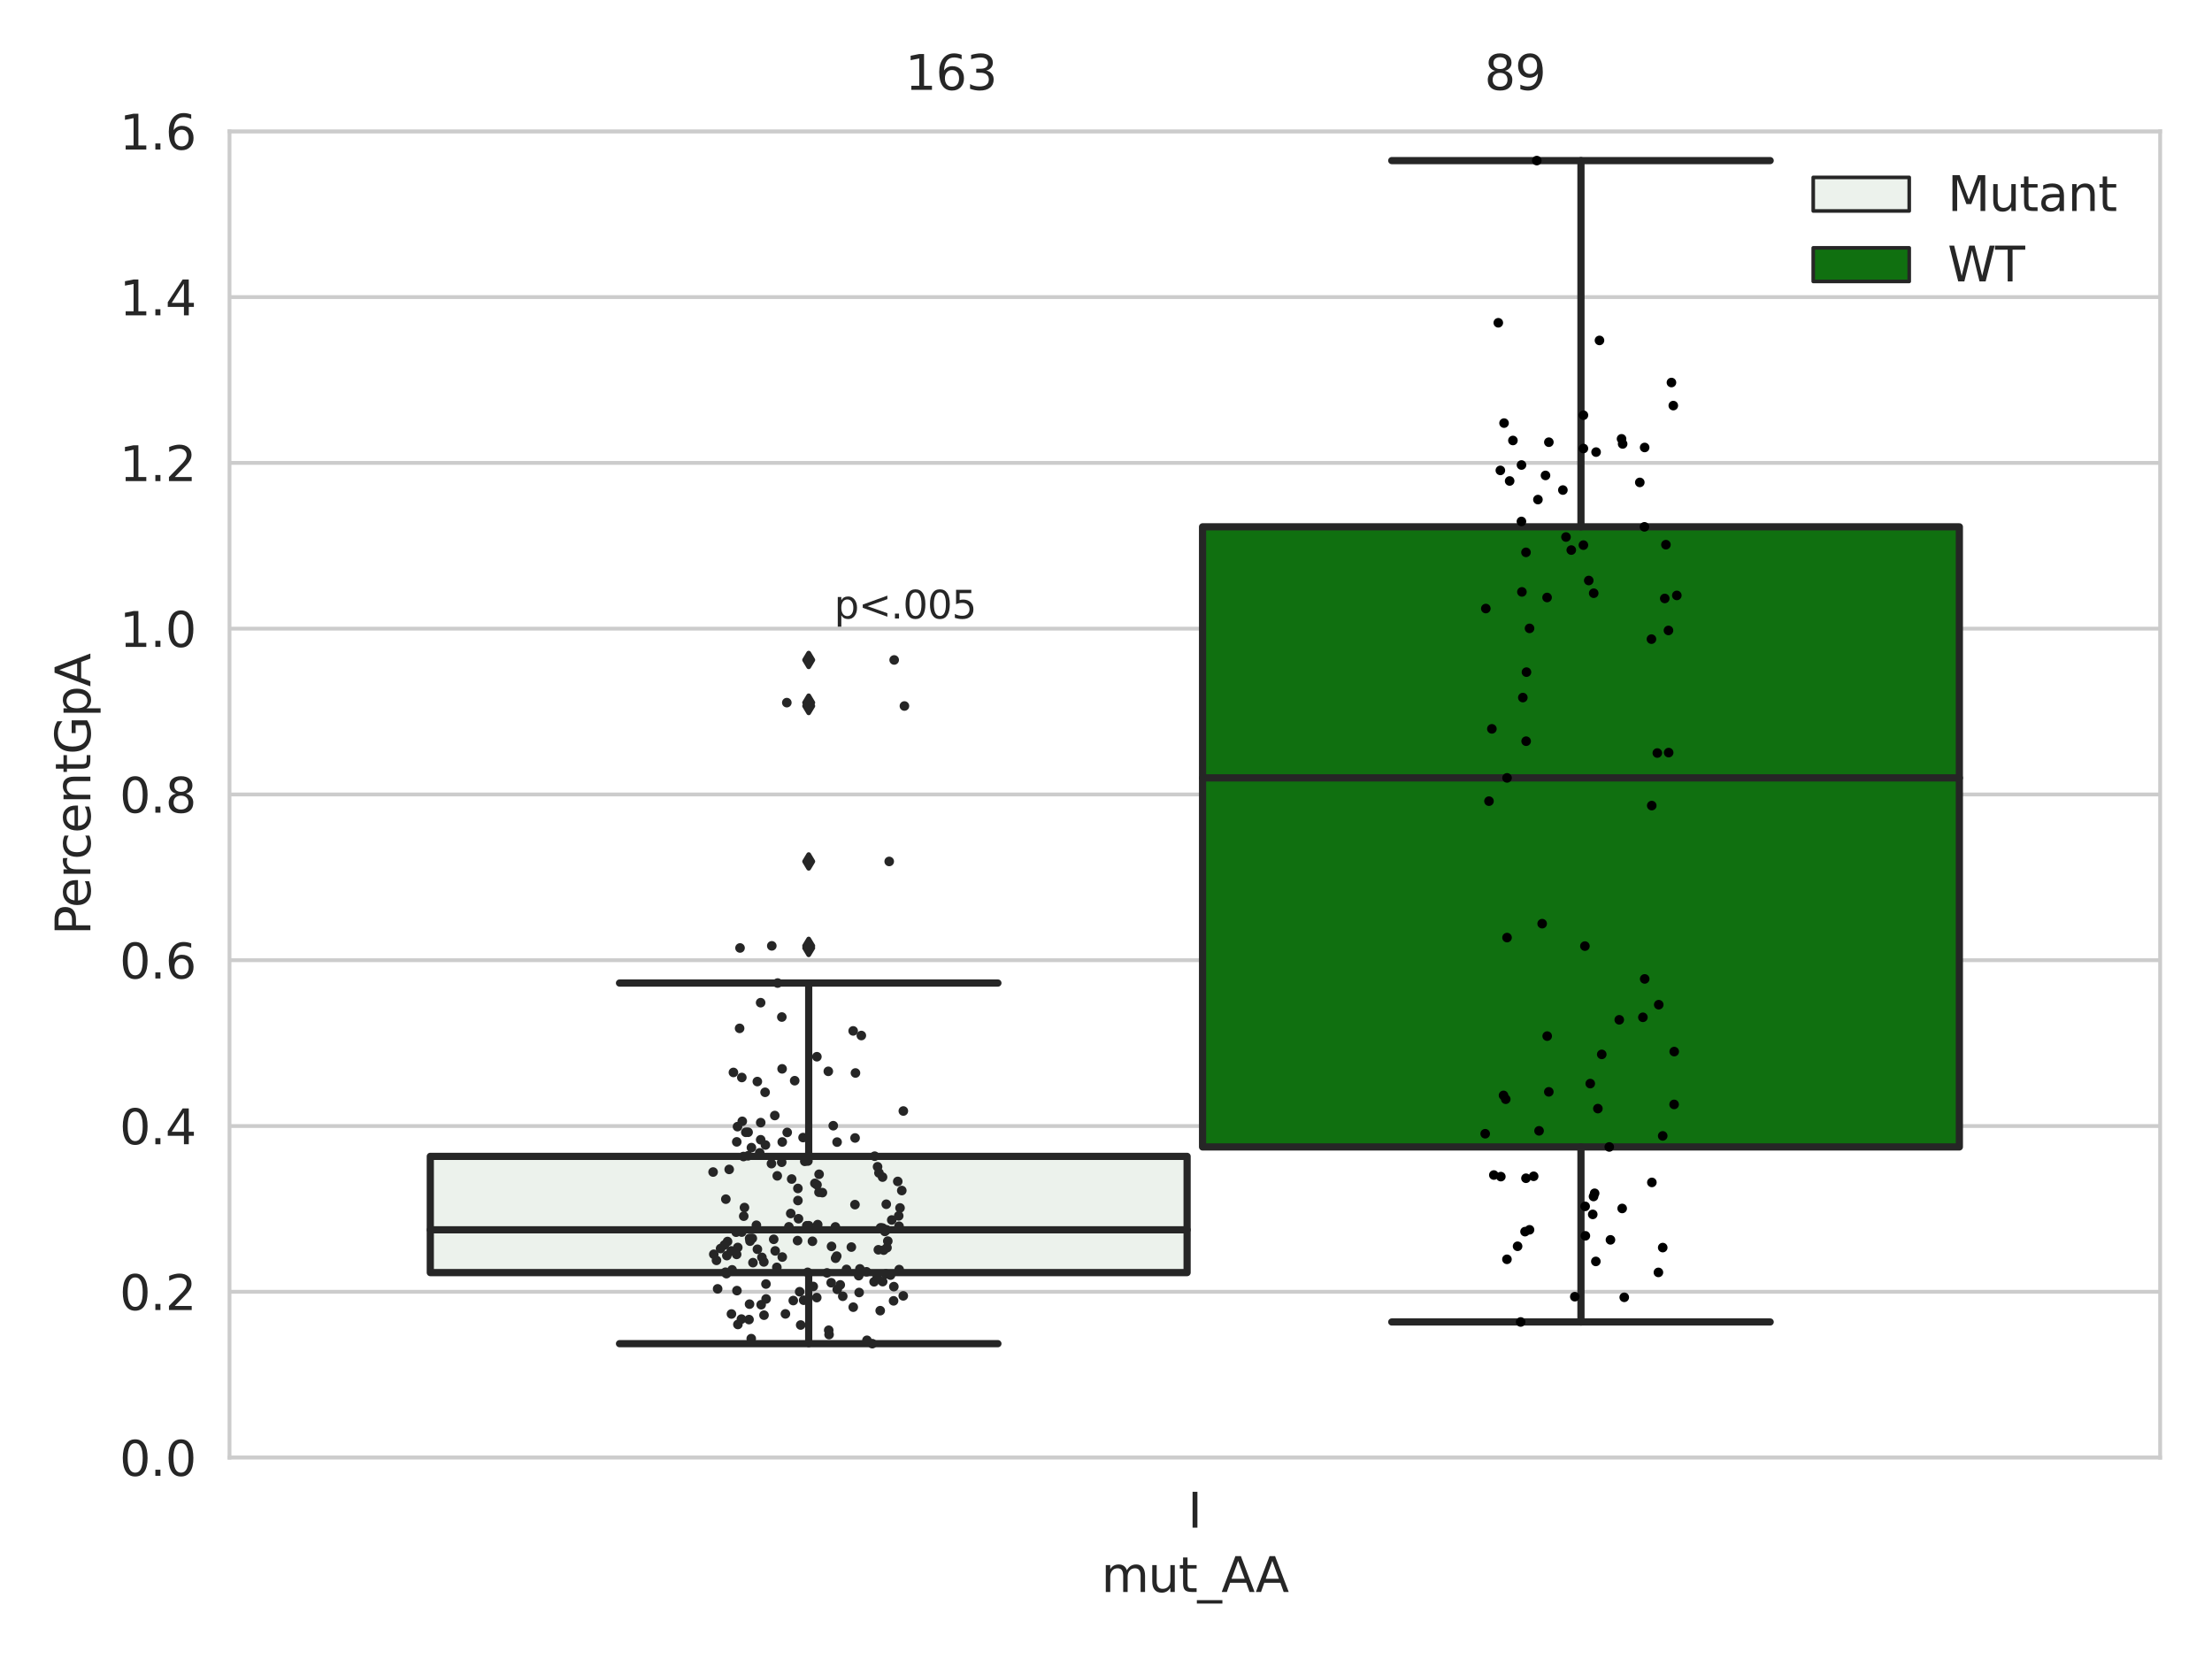 <?xml version="1.0" encoding="utf-8" standalone="no"?>
<!DOCTYPE svg PUBLIC "-//W3C//DTD SVG 1.1//EN"
  "http://www.w3.org/Graphics/SVG/1.1/DTD/svg11.dtd">
<svg xmlns:xlink="http://www.w3.org/1999/xlink" width="460.8pt" height="345.6pt" viewBox="0 0 460.8 345.6" xmlns="http://www.w3.org/2000/svg" version="1.1">
 <defs>
  <style type="text/css">*{stroke-linejoin: round; stroke-linecap: butt}</style>
 </defs>
 <g id="figure_1">
  <g id="patch_1">
   <path d="M 0 345.6 
L 460.8 345.6 
L 460.8 0 
L 0 0 
z
" style="fill: #ffffff"/>
  </g>
  <g id="axes_1">
   <g id="patch_2">
    <path d="M 47.81 303.64 
L 450 303.64 
L 450 27.354 
L 47.81 27.354 
z
" style="fill: #ffffff"/>
   </g>
   <g id="matplotlib.axis_1">
    <g id="xtick_1">
     <g id="text_1">
      <!-- I -->
      <g style="fill: #262626" transform="translate(247.43 318.238)scale(0.1 -0.1)">
       <defs>
        <path id="DejaVuSans-49" d="M 628 4666 
L 1259 4666 
L 1259 0 
L 628 0 
L 628 4666 
z
" transform="scale(0.016)"/>
       </defs>
       <use xlink:href="#DejaVuSans-49"/>
      </g>
     </g>
    </g>
    <g id="text_2">
     <!-- mut_AA -->
     <g style="fill: #262626" transform="translate(229.428 331.638)scale(0.1 -0.1)">
      <defs>
       <path id="DejaVuSans-6d" d="M 3328 2828 
Q 3544 3216 3844 3400 
Q 4144 3584 4550 3584 
Q 5097 3584 5394 3201 
Q 5691 2819 5691 2113 
L 5691 0 
L 5113 0 
L 5113 2094 
Q 5113 2597 4934 2840 
Q 4756 3084 4391 3084 
Q 3944 3084 3684 2787 
Q 3425 2491 3425 1978 
L 3425 0 
L 2847 0 
L 2847 2094 
Q 2847 2600 2669 2842 
Q 2491 3084 2119 3084 
Q 1678 3084 1418 2786 
Q 1159 2488 1159 1978 
L 1159 0 
L 581 0 
L 581 3500 
L 1159 3500 
L 1159 2956 
Q 1356 3278 1631 3431 
Q 1906 3584 2284 3584 
Q 2666 3584 2933 3390 
Q 3200 3197 3328 2828 
z
" transform="scale(0.016)"/>
       <path id="DejaVuSans-75" d="M 544 1381 
L 544 3500 
L 1119 3500 
L 1119 1403 
Q 1119 906 1312 657 
Q 1506 409 1894 409 
Q 2359 409 2629 706 
Q 2900 1003 2900 1516 
L 2900 3500 
L 3475 3500 
L 3475 0 
L 2900 0 
L 2900 538 
Q 2691 219 2414 64 
Q 2138 -91 1772 -91 
Q 1169 -91 856 284 
Q 544 659 544 1381 
z
M 1991 3584 
L 1991 3584 
z
" transform="scale(0.016)"/>
       <path id="DejaVuSans-74" d="M 1172 4494 
L 1172 3500 
L 2356 3500 
L 2356 3053 
L 1172 3053 
L 1172 1153 
Q 1172 725 1289 603 
Q 1406 481 1766 481 
L 2356 481 
L 2356 0 
L 1766 0 
Q 1100 0 847 248 
Q 594 497 594 1153 
L 594 3053 
L 172 3053 
L 172 3500 
L 594 3500 
L 594 4494 
L 1172 4494 
z
" transform="scale(0.016)"/>
       <path id="DejaVuSans-5f" d="M 3263 -1063 
L 3263 -1509 
L -63 -1509 
L -63 -1063 
L 3263 -1063 
z
" transform="scale(0.016)"/>
       <path id="DejaVuSans-41" d="M 2188 4044 
L 1331 1722 
L 3047 1722 
L 2188 4044 
z
M 1831 4666 
L 2547 4666 
L 4325 0 
L 3669 0 
L 3244 1197 
L 1141 1197 
L 716 0 
L 50 0 
L 1831 4666 
z
" transform="scale(0.016)"/>
      </defs>
      <use xlink:href="#DejaVuSans-6d"/>
      <use xlink:href="#DejaVuSans-75" x="97.412"/>
      <use xlink:href="#DejaVuSans-74" x="160.791"/>
      <use xlink:href="#DejaVuSans-5f" x="200"/>
      <use xlink:href="#DejaVuSans-41" x="250"/>
      <use xlink:href="#DejaVuSans-41" x="321.158"/>
     </g>
    </g>
   </g>
   <g id="matplotlib.axis_2">
    <g id="ytick_1">
     <g id="line2d_1">
      <path d="M 47.81 303.64 
L 450 303.64 
" clip-path="url(#pc97062a4a9)" style="fill: none; stroke: #cccccc; stroke-width: 0.8; stroke-linecap: round"/>
     </g>
     <g id="text_3">
      <!-- 0.0 -->
      <g style="fill: #262626" transform="translate(24.907 307.439)scale(0.1 -0.1)">
       <defs>
        <path id="DejaVuSans-30" d="M 2034 4250 
Q 1547 4250 1301 3770 
Q 1056 3291 1056 2328 
Q 1056 1369 1301 889 
Q 1547 409 2034 409 
Q 2525 409 2770 889 
Q 3016 1369 3016 2328 
Q 3016 3291 2770 3770 
Q 2525 4250 2034 4250 
z
M 2034 4750 
Q 2819 4750 3233 4129 
Q 3647 3509 3647 2328 
Q 3647 1150 3233 529 
Q 2819 -91 2034 -91 
Q 1250 -91 836 529 
Q 422 1150 422 2328 
Q 422 3509 836 4129 
Q 1250 4750 2034 4750 
z
" transform="scale(0.016)"/>
        <path id="DejaVuSans-2e" d="M 684 794 
L 1344 794 
L 1344 0 
L 684 0 
L 684 794 
z
" transform="scale(0.016)"/>
       </defs>
       <use xlink:href="#DejaVuSans-30"/>
       <use xlink:href="#DejaVuSans-2e" x="63.623"/>
       <use xlink:href="#DejaVuSans-30" x="95.41"/>
      </g>
     </g>
    </g>
    <g id="ytick_2">
     <g id="line2d_2">
      <path d="M 47.81 269.104 
L 450 269.104 
" clip-path="url(#pc97062a4a9)" style="fill: none; stroke: #cccccc; stroke-width: 0.8; stroke-linecap: round"/>
     </g>
     <g id="text_4">
      <!-- 0.2 -->
      <g style="fill: #262626" transform="translate(24.907 272.903)scale(0.1 -0.1)">
       <defs>
        <path id="DejaVuSans-32" d="M 1228 531 
L 3431 531 
L 3431 0 
L 469 0 
L 469 531 
Q 828 903 1448 1529 
Q 2069 2156 2228 2338 
Q 2531 2678 2651 2914 
Q 2772 3150 2772 3378 
Q 2772 3750 2511 3984 
Q 2250 4219 1831 4219 
Q 1534 4219 1204 4116 
Q 875 4013 500 3803 
L 500 4441 
Q 881 4594 1212 4672 
Q 1544 4750 1819 4750 
Q 2544 4750 2975 4387 
Q 3406 4025 3406 3419 
Q 3406 3131 3298 2873 
Q 3191 2616 2906 2266 
Q 2828 2175 2409 1742 
Q 1991 1309 1228 531 
z
" transform="scale(0.016)"/>
       </defs>
       <use xlink:href="#DejaVuSans-30"/>
       <use xlink:href="#DejaVuSans-2e" x="63.623"/>
       <use xlink:href="#DejaVuSans-32" x="95.41"/>
      </g>
     </g>
    </g>
    <g id="ytick_3">
     <g id="line2d_3">
      <path d="M 47.81 234.568 
L 450 234.568 
" clip-path="url(#pc97062a4a9)" style="fill: none; stroke: #cccccc; stroke-width: 0.8; stroke-linecap: round"/>
     </g>
     <g id="text_5">
      <!-- 0.4 -->
      <g style="fill: #262626" transform="translate(24.907 238.368)scale(0.1 -0.1)">
       <defs>
        <path id="DejaVuSans-34" d="M 2419 4116 
L 825 1625 
L 2419 1625 
L 2419 4116 
z
M 2253 4666 
L 3047 4666 
L 3047 1625 
L 3713 1625 
L 3713 1100 
L 3047 1100 
L 3047 0 
L 2419 0 
L 2419 1100 
L 313 1100 
L 313 1709 
L 2253 4666 
z
" transform="scale(0.016)"/>
       </defs>
       <use xlink:href="#DejaVuSans-30"/>
       <use xlink:href="#DejaVuSans-2e" x="63.623"/>
       <use xlink:href="#DejaVuSans-34" x="95.41"/>
      </g>
     </g>
    </g>
    <g id="ytick_4">
     <g id="line2d_4">
      <path d="M 47.81 200.033 
L 450 200.033 
" clip-path="url(#pc97062a4a9)" style="fill: none; stroke: #cccccc; stroke-width: 0.8; stroke-linecap: round"/>
     </g>
     <g id="text_6">
      <!-- 0.6 -->
      <g style="fill: #262626" transform="translate(24.907 203.832)scale(0.1 -0.1)">
       <defs>
        <path id="DejaVuSans-36" d="M 2113 2584 
Q 1688 2584 1439 2293 
Q 1191 2003 1191 1497 
Q 1191 994 1439 701 
Q 1688 409 2113 409 
Q 2538 409 2786 701 
Q 3034 994 3034 1497 
Q 3034 2003 2786 2293 
Q 2538 2584 2113 2584 
z
M 3366 4563 
L 3366 3988 
Q 3128 4100 2886 4159 
Q 2644 4219 2406 4219 
Q 1781 4219 1451 3797 
Q 1122 3375 1075 2522 
Q 1259 2794 1537 2939 
Q 1816 3084 2150 3084 
Q 2853 3084 3261 2657 
Q 3669 2231 3669 1497 
Q 3669 778 3244 343 
Q 2819 -91 2113 -91 
Q 1303 -91 875 529 
Q 447 1150 447 2328 
Q 447 3434 972 4092 
Q 1497 4750 2381 4750 
Q 2619 4750 2861 4703 
Q 3103 4656 3366 4563 
z
" transform="scale(0.016)"/>
       </defs>
       <use xlink:href="#DejaVuSans-30"/>
       <use xlink:href="#DejaVuSans-2e" x="63.623"/>
       <use xlink:href="#DejaVuSans-36" x="95.41"/>
      </g>
     </g>
    </g>
    <g id="ytick_5">
     <g id="line2d_5">
      <path d="M 47.81 165.497 
L 450 165.497 
" clip-path="url(#pc97062a4a9)" style="fill: none; stroke: #cccccc; stroke-width: 0.8; stroke-linecap: round"/>
     </g>
     <g id="text_7">
      <!-- 0.8 -->
      <g style="fill: #262626" transform="translate(24.907 169.296)scale(0.1 -0.1)">
       <defs>
        <path id="DejaVuSans-38" d="M 2034 2216 
Q 1584 2216 1326 1975 
Q 1069 1734 1069 1313 
Q 1069 891 1326 650 
Q 1584 409 2034 409 
Q 2484 409 2743 651 
Q 3003 894 3003 1313 
Q 3003 1734 2745 1975 
Q 2488 2216 2034 2216 
z
M 1403 2484 
Q 997 2584 770 2862 
Q 544 3141 544 3541 
Q 544 4100 942 4425 
Q 1341 4750 2034 4750 
Q 2731 4750 3128 4425 
Q 3525 4100 3525 3541 
Q 3525 3141 3298 2862 
Q 3072 2584 2669 2484 
Q 3125 2378 3379 2068 
Q 3634 1759 3634 1313 
Q 3634 634 3220 271 
Q 2806 -91 2034 -91 
Q 1263 -91 848 271 
Q 434 634 434 1313 
Q 434 1759 690 2068 
Q 947 2378 1403 2484 
z
M 1172 3481 
Q 1172 3119 1398 2916 
Q 1625 2713 2034 2713 
Q 2441 2713 2670 2916 
Q 2900 3119 2900 3481 
Q 2900 3844 2670 4047 
Q 2441 4250 2034 4250 
Q 1625 4250 1398 4047 
Q 1172 3844 1172 3481 
z
" transform="scale(0.016)"/>
       </defs>
       <use xlink:href="#DejaVuSans-30"/>
       <use xlink:href="#DejaVuSans-2e" x="63.623"/>
       <use xlink:href="#DejaVuSans-38" x="95.41"/>
      </g>
     </g>
    </g>
    <g id="ytick_6">
     <g id="line2d_6">
      <path d="M 47.81 130.961 
L 450 130.961 
" clip-path="url(#pc97062a4a9)" style="fill: none; stroke: #cccccc; stroke-width: 0.8; stroke-linecap: round"/>
     </g>
     <g id="text_8">
      <!-- 1.0 -->
      <g style="fill: #262626" transform="translate(24.907 134.76)scale(0.1 -0.1)">
       <defs>
        <path id="DejaVuSans-31" d="M 794 531 
L 1825 531 
L 1825 4091 
L 703 3866 
L 703 4441 
L 1819 4666 
L 2450 4666 
L 2450 531 
L 3481 531 
L 3481 0 
L 794 0 
L 794 531 
z
" transform="scale(0.016)"/>
       </defs>
       <use xlink:href="#DejaVuSans-31"/>
       <use xlink:href="#DejaVuSans-2e" x="63.623"/>
       <use xlink:href="#DejaVuSans-30" x="95.41"/>
      </g>
     </g>
    </g>
    <g id="ytick_7">
     <g id="line2d_7">
      <path d="M 47.81 96.425 
L 450 96.425 
" clip-path="url(#pc97062a4a9)" style="fill: none; stroke: #cccccc; stroke-width: 0.8; stroke-linecap: round"/>
     </g>
     <g id="text_9">
      <!-- 1.2 -->
      <g style="fill: #262626" transform="translate(24.907 100.225)scale(0.1 -0.1)">
       <use xlink:href="#DejaVuSans-31"/>
       <use xlink:href="#DejaVuSans-2e" x="63.623"/>
       <use xlink:href="#DejaVuSans-32" x="95.41"/>
      </g>
     </g>
    </g>
    <g id="ytick_8">
     <g id="line2d_8">
      <path d="M 47.81 61.89 
L 450 61.89 
" clip-path="url(#pc97062a4a9)" style="fill: none; stroke: #cccccc; stroke-width: 0.8; stroke-linecap: round"/>
     </g>
     <g id="text_10">
      <!-- 1.4 -->
      <g style="fill: #262626" transform="translate(24.907 65.689)scale(0.1 -0.1)">
       <use xlink:href="#DejaVuSans-31"/>
       <use xlink:href="#DejaVuSans-2e" x="63.623"/>
       <use xlink:href="#DejaVuSans-34" x="95.41"/>
      </g>
     </g>
    </g>
    <g id="ytick_9">
     <g id="line2d_9">
      <path d="M 47.81 27.354 
L 450 27.354 
" clip-path="url(#pc97062a4a9)" style="fill: none; stroke: #cccccc; stroke-width: 0.8; stroke-linecap: round"/>
     </g>
     <g id="text_11">
      <!-- 1.6 -->
      <g style="fill: #262626" transform="translate(24.907 31.153)scale(0.1 -0.1)">
       <use xlink:href="#DejaVuSans-31"/>
       <use xlink:href="#DejaVuSans-2e" x="63.623"/>
       <use xlink:href="#DejaVuSans-36" x="95.41"/>
      </g>
     </g>
    </g>
    <g id="text_12">
     <!-- PercentGpA -->
     <g style="fill: #262626" transform="translate(18.827 194.774)rotate(-90)scale(0.1 -0.1)">
      <defs>
       <path id="DejaVuSans-50" d="M 1259 4147 
L 1259 2394 
L 2053 2394 
Q 2494 2394 2734 2622 
Q 2975 2850 2975 3272 
Q 2975 3691 2734 3919 
Q 2494 4147 2053 4147 
L 1259 4147 
z
M 628 4666 
L 2053 4666 
Q 2838 4666 3239 4311 
Q 3641 3956 3641 3272 
Q 3641 2581 3239 2228 
Q 2838 1875 2053 1875 
L 1259 1875 
L 1259 0 
L 628 0 
L 628 4666 
z
" transform="scale(0.016)"/>
       <path id="DejaVuSans-65" d="M 3597 1894 
L 3597 1613 
L 953 1613 
Q 991 1019 1311 708 
Q 1631 397 2203 397 
Q 2534 397 2845 478 
Q 3156 559 3463 722 
L 3463 178 
Q 3153 47 2828 -22 
Q 2503 -91 2169 -91 
Q 1331 -91 842 396 
Q 353 884 353 1716 
Q 353 2575 817 3079 
Q 1281 3584 2069 3584 
Q 2775 3584 3186 3129 
Q 3597 2675 3597 1894 
z
M 3022 2063 
Q 3016 2534 2758 2815 
Q 2500 3097 2075 3097 
Q 1594 3097 1305 2825 
Q 1016 2553 972 2059 
L 3022 2063 
z
" transform="scale(0.016)"/>
       <path id="DejaVuSans-72" d="M 2631 2963 
Q 2534 3019 2420 3045 
Q 2306 3072 2169 3072 
Q 1681 3072 1420 2755 
Q 1159 2438 1159 1844 
L 1159 0 
L 581 0 
L 581 3500 
L 1159 3500 
L 1159 2956 
Q 1341 3275 1631 3429 
Q 1922 3584 2338 3584 
Q 2397 3584 2469 3576 
Q 2541 3569 2628 3553 
L 2631 2963 
z
" transform="scale(0.016)"/>
       <path id="DejaVuSans-63" d="M 3122 3366 
L 3122 2828 
Q 2878 2963 2633 3030 
Q 2388 3097 2138 3097 
Q 1578 3097 1268 2742 
Q 959 2388 959 1747 
Q 959 1106 1268 751 
Q 1578 397 2138 397 
Q 2388 397 2633 464 
Q 2878 531 3122 666 
L 3122 134 
Q 2881 22 2623 -34 
Q 2366 -91 2075 -91 
Q 1284 -91 818 406 
Q 353 903 353 1747 
Q 353 2603 823 3093 
Q 1294 3584 2113 3584 
Q 2378 3584 2631 3529 
Q 2884 3475 3122 3366 
z
" transform="scale(0.016)"/>
       <path id="DejaVuSans-6e" d="M 3513 2113 
L 3513 0 
L 2938 0 
L 2938 2094 
Q 2938 2591 2744 2837 
Q 2550 3084 2163 3084 
Q 1697 3084 1428 2787 
Q 1159 2491 1159 1978 
L 1159 0 
L 581 0 
L 581 3500 
L 1159 3500 
L 1159 2956 
Q 1366 3272 1645 3428 
Q 1925 3584 2291 3584 
Q 2894 3584 3203 3211 
Q 3513 2838 3513 2113 
z
" transform="scale(0.016)"/>
       <path id="DejaVuSans-47" d="M 3809 666 
L 3809 1919 
L 2778 1919 
L 2778 2438 
L 4434 2438 
L 4434 434 
Q 4069 175 3628 42 
Q 3188 -91 2688 -91 
Q 1594 -91 976 548 
Q 359 1188 359 2328 
Q 359 3472 976 4111 
Q 1594 4750 2688 4750 
Q 3144 4750 3555 4637 
Q 3966 4525 4313 4306 
L 4313 3634 
Q 3963 3931 3569 4081 
Q 3175 4231 2741 4231 
Q 1884 4231 1454 3753 
Q 1025 3275 1025 2328 
Q 1025 1384 1454 906 
Q 1884 428 2741 428 
Q 3075 428 3337 486 
Q 3600 544 3809 666 
z
" transform="scale(0.016)"/>
       <path id="DejaVuSans-70" d="M 1159 525 
L 1159 -1331 
L 581 -1331 
L 581 3500 
L 1159 3500 
L 1159 2969 
Q 1341 3281 1617 3432 
Q 1894 3584 2278 3584 
Q 2916 3584 3314 3078 
Q 3713 2572 3713 1747 
Q 3713 922 3314 415 
Q 2916 -91 2278 -91 
Q 1894 -91 1617 61 
Q 1341 213 1159 525 
z
M 3116 1747 
Q 3116 2381 2855 2742 
Q 2594 3103 2138 3103 
Q 1681 3103 1420 2742 
Q 1159 2381 1159 1747 
Q 1159 1113 1420 752 
Q 1681 391 2138 391 
Q 2594 391 2855 752 
Q 3116 1113 3116 1747 
z
" transform="scale(0.016)"/>
      </defs>
      <use xlink:href="#DejaVuSans-50"/>
      <use xlink:href="#DejaVuSans-65" x="56.678"/>
      <use xlink:href="#DejaVuSans-72" x="118.201"/>
      <use xlink:href="#DejaVuSans-63" x="157.064"/>
      <use xlink:href="#DejaVuSans-65" x="212.045"/>
      <use xlink:href="#DejaVuSans-6e" x="273.568"/>
      <use xlink:href="#DejaVuSans-74" x="336.947"/>
      <use xlink:href="#DejaVuSans-47" x="376.156"/>
      <use xlink:href="#DejaVuSans-70" x="453.646"/>
      <use xlink:href="#DejaVuSans-41" x="517.123"/>
     </g>
    </g>
   </g>
   <g id="patch_3">
    <path d="M 89.638 265.107 
L 247.296 265.107 
L 247.296 240.89 
L 89.638 240.89 
L 89.638 265.107 
z
" clip-path="url(#pc97062a4a9)" style="fill: #ecf2ec; stroke: #262626; stroke-width: 1.5; stroke-linejoin: miter"/>
   </g>
   <g id="patch_4">
    <path d="M 250.514 238.93 
L 408.172 238.93 
L 408.172 109.747 
L 250.514 109.747 
L 250.514 238.93 
z
" clip-path="url(#pc97062a4a9)" style="fill: #107010; stroke: #262626; stroke-width: 1.5; stroke-linejoin: miter"/>
   </g>
   <g id="patch_5">
    <path d="M 248.905 303.64 
L 248.905 303.64 
L 248.905 303.64 
L 248.905 303.64 
z
" clip-path="url(#pc97062a4a9)" style="fill: #ecf2ec; stroke: #262626; stroke-width: 0.75; stroke-linejoin: miter"/>
   </g>
   <g id="patch_6">
    <path d="M 248.905 303.64 
L 248.905 303.64 
L 248.905 303.64 
L 248.905 303.64 
z
" clip-path="url(#pc97062a4a9)" style="fill: #107010; stroke: #262626; stroke-width: 0.75; stroke-linejoin: miter"/>
   </g>
   <g id="PathCollection_1"/>
   <g id="PathCollection_2"/>
   <g id="line2d_10">
    <path d="M 168.467 265.107 
L 168.467 279.91 
" clip-path="url(#pc97062a4a9)" style="fill: none; stroke: #262626; stroke-width: 1.5; stroke-linecap: round"/>
   </g>
   <g id="line2d_11">
    <path d="M 168.467 240.89 
L 168.467 204.786 
" clip-path="url(#pc97062a4a9)" style="fill: none; stroke: #262626; stroke-width: 1.5; stroke-linecap: round"/>
   </g>
   <g id="line2d_12">
    <path d="M 129.052 279.91 
L 207.882 279.91 
" clip-path="url(#pc97062a4a9)" style="fill: none; stroke: #262626; stroke-width: 1.5; stroke-linecap: round"/>
   </g>
   <g id="line2d_13">
    <path d="M 129.052 204.786 
L 207.882 204.786 
" clip-path="url(#pc97062a4a9)" style="fill: none; stroke: #262626; stroke-width: 1.5; stroke-linecap: round"/>
   </g>
   <g id="line2d_14">
    <defs>
     <path id="mfaebc2aa30" d="M -0 1.414 
L 0.849 0 
L 0 -1.414 
L -0.849 -0 
z
" style="stroke: #262626; stroke-linejoin: miter"/>
    </defs>
    <g clip-path="url(#pc97062a4a9)">
     <use xlink:href="#mfaebc2aa30" x="168.467" y="137.48" style="fill: #262626; stroke: #262626; stroke-linejoin: miter"/>
     <use xlink:href="#mfaebc2aa30" x="168.467" y="146.371" style="fill: #262626; stroke: #262626; stroke-linejoin: miter"/>
     <use xlink:href="#mfaebc2aa30" x="168.467" y="197.038" style="fill: #262626; stroke: #262626; stroke-linejoin: miter"/>
     <use xlink:href="#mfaebc2aa30" x="168.467" y="179.454" style="fill: #262626; stroke: #262626; stroke-linejoin: miter"/>
     <use xlink:href="#mfaebc2aa30" x="168.467" y="147.074" style="fill: #262626; stroke: #262626; stroke-linejoin: miter"/>
     <use xlink:href="#mfaebc2aa30" x="168.467" y="197.478" style="fill: #262626; stroke: #262626; stroke-linejoin: miter"/>
    </g>
   </g>
   <g id="line2d_15">
    <path d="M 329.343 238.93 
L 329.343 275.391 
" clip-path="url(#pc97062a4a9)" style="fill: none; stroke: #262626; stroke-width: 1.5; stroke-linecap: round"/>
   </g>
   <g id="line2d_16">
    <path d="M 329.343 109.747 
L 329.343 33.455 
" clip-path="url(#pc97062a4a9)" style="fill: none; stroke: #262626; stroke-width: 1.5; stroke-linecap: round"/>
   </g>
   <g id="line2d_17">
    <path d="M 289.928 275.391 
L 368.758 275.391 
" clip-path="url(#pc97062a4a9)" style="fill: none; stroke: #262626; stroke-width: 1.5; stroke-linecap: round"/>
   </g>
   <g id="line2d_18">
    <path d="M 289.928 33.455 
L 368.758 33.455 
" clip-path="url(#pc97062a4a9)" style="fill: none; stroke: #262626; stroke-width: 1.5; stroke-linecap: round"/>
   </g>
   <g id="line2d_19"/>
   <g id="line2d_20">
    <path d="M 89.638 256.193 
L 247.296 256.193 
" clip-path="url(#pc97062a4a9)" style="fill: none; stroke: #262626; stroke-width: 1.5; stroke-linecap: round"/>
   </g>
   <g id="line2d_21">
    <path d="M 250.514 162.048 
L 408.172 162.048 
" clip-path="url(#pc97062a4a9)" style="fill: none; stroke: #262626; stroke-width: 1.5; stroke-linecap: round"/>
   </g>
   <g id="patch_7">
    <path d="M 47.81 303.64 
L 47.81 27.354 
" style="fill: none; stroke: #cccccc; stroke-width: 0.8; stroke-linejoin: miter; stroke-linecap: square"/>
   </g>
   <g id="patch_8">
    <path d="M 450 303.64 
L 450 27.354 
" style="fill: none; stroke: #cccccc; stroke-width: 0.8; stroke-linejoin: miter; stroke-linecap: square"/>
   </g>
   <g id="patch_9">
    <path d="M 47.81 303.64 
L 450 303.64 
" style="fill: none; stroke: #cccccc; stroke-width: 0.8; stroke-linejoin: miter; stroke-linecap: square"/>
   </g>
   <g id="patch_10">
    <path d="M 47.81 27.354 
L 450 27.354 
" style="fill: none; stroke: #cccccc; stroke-width: 0.8; stroke-linejoin: miter; stroke-linecap: square"/>
   </g>
   <g id="PathCollection_3">
    <defs>
     <path id="C0_0_4f20997157" d="M 0 1 
C 0.265 1 0.52 0.895 0.707 0.707 
C 0.895 0.52 1 0.265 1 -0 
C 1 -0.265 0.895 -0.52 0.707 -0.707 
C 0.52 -0.895 0.265 -1 0 -1 
C -0.265 -1 -0.52 -0.895 -0.707 -0.707 
C -0.895 -0.52 -1 -0.265 -1 0 
C -1 0.265 -0.895 0.52 -0.707 0.707 
C -0.52 0.895 -0.265 1 0 1 
z
"/>
    </defs>
    <g clip-path="url(#pc97062a4a9)">
     <use xlink:href="#C0_0_4f20997157" x="175.041" y="267.664" style="fill: #262626"/>
    </g>
    <g clip-path="url(#pc97062a4a9)">
     <use xlink:href="#C0_0_4f20997157" x="150.918" y="259.347" style="fill: #262626"/>
    </g>
    <g clip-path="url(#pc97062a4a9)">
     <use xlink:href="#C0_0_4f20997157" x="184.694" y="256.193" style="fill: #262626"/>
    </g>
    <g clip-path="url(#pc97062a4a9)">
     <use xlink:href="#C0_0_4f20997157" x="183.103" y="244.346" style="fill: #262626"/>
    </g>
    <g clip-path="url(#pc97062a4a9)">
     <use xlink:href="#C0_0_4f20997157" x="174.412" y="268.606" style="fill: #262626"/>
    </g>
    <g clip-path="url(#pc97062a4a9)">
     <use xlink:href="#C0_0_4f20997157" x="179.432" y="215.719" style="fill: #262626"/>
    </g>
    <g clip-path="url(#pc97062a4a9)">
     <use xlink:href="#C0_0_4f20997157" x="153.69" y="259.87" style="fill: #262626"/>
    </g>
    <g clip-path="url(#pc97062a4a9)">
     <use xlink:href="#C0_0_4f20997157" x="168.298" y="241.861" style="fill: #262626"/>
    </g>
    <g clip-path="url(#pc97062a4a9)">
     <use xlink:href="#C0_0_4f20997157" x="166.582" y="269.089" style="fill: #262626"/>
    </g>
    <g clip-path="url(#pc97062a4a9)">
     <use xlink:href="#C0_0_4f20997157" x="153.353" y="256.688" style="fill: #262626"/>
    </g>
    <g clip-path="url(#pc97062a4a9)">
     <use xlink:href="#C0_0_4f20997157" x="186.206" y="268.029" style="fill: #262626"/>
    </g>
    <g clip-path="url(#pc97062a4a9)">
     <use xlink:href="#C0_0_4f20997157" x="161.178" y="258.169" style="fill: #262626"/>
    </g>
    <g clip-path="url(#pc97062a4a9)">
     <use xlink:href="#C0_0_4f20997157" x="159.124" y="262.883" style="fill: #262626"/>
    </g>
    <g clip-path="url(#pc97062a4a9)">
     <use xlink:href="#C0_0_4f20997157" x="153.519" y="268.857" style="fill: #262626"/>
    </g>
    <g clip-path="url(#pc97062a4a9)">
     <use xlink:href="#C0_0_4f20997157" x="151.413" y="261.566" style="fill: #262626"/>
    </g>
    <g clip-path="url(#pc97062a4a9)">
     <use xlink:href="#C0_0_4f20997157" x="165.253" y="270.931" style="fill: #262626"/>
    </g>
    <g clip-path="url(#pc97062a4a9)">
     <use xlink:href="#C0_0_4f20997157" x="162.868" y="211.867" style="fill: #262626"/>
    </g>
    <g clip-path="url(#pc97062a4a9)">
     <use xlink:href="#C0_0_4f20997157" x="164.338" y="255.569" style="fill: #262626"/>
    </g>
    <g clip-path="url(#pc97062a4a9)">
     <use xlink:href="#C0_0_4f20997157" x="187.492" y="251.637" style="fill: #262626"/>
    </g>
    <g clip-path="url(#pc97062a4a9)">
     <use xlink:href="#C0_0_4f20997157" x="166.796" y="276.024" style="fill: #262626"/>
    </g>
    <g clip-path="url(#pc97062a4a9)">
     <use xlink:href="#C0_0_4f20997157" x="162.927" y="222.66" style="fill: #262626"/>
    </g>
    <g clip-path="url(#pc97062a4a9)">
     <use xlink:href="#C0_0_4f20997157" x="164.726" y="252.793" style="fill: #262626"/>
    </g>
    <g clip-path="url(#pc97062a4a9)">
     <use xlink:href="#C0_0_4f20997157" x="157.57" y="255.238" style="fill: #262626"/>
    </g>
    <g clip-path="url(#pc97062a4a9)">
     <use xlink:href="#C0_0_4f20997157" x="154.452" y="274.788" style="fill: #262626"/>
    </g>
    <g clip-path="url(#pc97062a4a9)">
     <use xlink:href="#C0_0_4f20997157" x="185.511" y="265.632" style="fill: #262626"/>
    </g>
    <g clip-path="url(#pc97062a4a9)">
     <use xlink:href="#C0_0_4f20997157" x="159.454" y="238.523" style="fill: #262626"/>
    </g>
    <g clip-path="url(#pc97062a4a9)">
     <use xlink:href="#C0_0_4f20997157" x="180.512" y="264.938" style="fill: #262626"/>
    </g>
    <g clip-path="url(#pc97062a4a9)">
     <use xlink:href="#C0_0_4f20997157" x="174.308" y="261.673" style="fill: #262626"/>
    </g>
    <g clip-path="url(#pc97062a4a9)">
     <use xlink:href="#C0_0_4f20997157" x="168.067" y="255.344" style="fill: #262626"/>
    </g>
    <g clip-path="url(#pc97062a4a9)">
     <use xlink:href="#C0_0_4f20997157" x="184.082" y="260.427" style="fill: #262626"/>
    </g>
    <g clip-path="url(#pc97062a4a9)">
     <use xlink:href="#C0_0_4f20997157" x="163.619" y="273.708" style="fill: #262626"/>
    </g>
    <g clip-path="url(#pc97062a4a9)">
     <use xlink:href="#C0_0_4f20997157" x="158.26" y="240.154" style="fill: #262626"/>
    </g>
    <g clip-path="url(#pc97062a4a9)">
     <use xlink:href="#C0_0_4f20997157" x="159.158" y="273.973" style="fill: #262626"/>
    </g>
    <g clip-path="url(#pc97062a4a9)">
     <use xlink:href="#C0_0_4f20997157" x="158.462" y="237.431" style="fill: #262626"/>
    </g>
    <g clip-path="url(#pc97062a4a9)">
     <use xlink:href="#C0_0_4f20997157" x="187.219" y="253.287" style="fill: #262626"/>
    </g>
    <g clip-path="url(#pc97062a4a9)">
     <use xlink:href="#C0_0_4f20997157" x="154.628" y="233.592" style="fill: #262626"/>
    </g>
    <g clip-path="url(#pc97062a4a9)">
     <use xlink:href="#C0_0_4f20997157" x="156.035" y="274.891" style="fill: #262626"/>
    </g>
    <g clip-path="url(#pc97062a4a9)">
     <use xlink:href="#C0_0_4f20997157" x="187.285" y="255.443" style="fill: #262626"/>
    </g>
    <g clip-path="url(#pc97062a4a9)">
     <use xlink:href="#C0_0_4f20997157" x="186.147" y="270.989" style="fill: #262626"/>
    </g>
    <g clip-path="url(#pc97062a4a9)">
     <use xlink:href="#C0_0_4f20997157" x="148.694" y="261.288" style="fill: #262626"/>
    </g>
    <g clip-path="url(#pc97062a4a9)">
     <use xlink:href="#C0_0_4f20997157" x="171.322" y="248.445" style="fill: #262626"/>
    </g>
    <g clip-path="url(#pc97062a4a9)">
     <use xlink:href="#C0_0_4f20997157" x="176.341" y="264.441" style="fill: #262626"/>
    </g>
    <g clip-path="url(#pc97062a4a9)">
     <use xlink:href="#C0_0_4f20997157" x="163.989" y="235.901" style="fill: #262626"/>
    </g>
    <g clip-path="url(#pc97062a4a9)">
     <use xlink:href="#C0_0_4f20997157" x="182.814" y="243.054" style="fill: #262626"/>
    </g>
    <g clip-path="url(#pc97062a4a9)">
     <use xlink:href="#C0_0_4f20997157" x="168.246" y="265.049" style="fill: #262626"/>
    </g>
    <g clip-path="url(#pc97062a4a9)">
     <use xlink:href="#C0_0_4f20997157" x="187.313" y="264.474" style="fill: #262626"/>
    </g>
    <g clip-path="url(#pc97062a4a9)">
     <use xlink:href="#C0_0_4f20997157" x="188.167" y="269.951" style="fill: #262626"/>
    </g>
    <g clip-path="url(#pc97062a4a9)">
     <use xlink:href="#C0_0_4f20997157" x="172.279" y="265.165" style="fill: #262626"/>
    </g>
    <g clip-path="url(#pc97062a4a9)">
     <use xlink:href="#C0_0_4f20997157" x="159.593" y="270.595" style="fill: #262626"/>
    </g>
    <g clip-path="url(#pc97062a4a9)">
     <use xlink:href="#C0_0_4f20997157" x="172.552" y="223.176" style="fill: #262626"/>
    </g>
    <g clip-path="url(#pc97062a4a9)">
     <use xlink:href="#C0_0_4f20997157" x="153.479" y="237.872" style="fill: #262626"/>
    </g>
    <g clip-path="url(#pc97062a4a9)">
     <use xlink:href="#C0_0_4f20997157" x="184.545" y="265.371" style="fill: #262626"/>
    </g>
    <g clip-path="url(#pc97062a4a9)">
     <use xlink:href="#C0_0_4f20997157" x="153.457" y="261.315" style="fill: #262626"/>
    </g>
    <g clip-path="url(#pc97062a4a9)">
     <use xlink:href="#C0_0_4f20997157" x="180.603" y="279.208" style="fill: #262626"/>
    </g>
    <g clip-path="url(#pc97062a4a9)">
     <use xlink:href="#C0_0_4f20997157" x="154.535" y="224.462" style="fill: #262626"/>
    </g>
    <g clip-path="url(#pc97062a4a9)">
     <use xlink:href="#C0_0_4f20997157" x="186.273" y="137.48" style="fill: #262626"/>
    </g>
    <g clip-path="url(#pc97062a4a9)">
     <use xlink:href="#C0_0_4f20997157" x="157.768" y="225.308" style="fill: #262626"/>
    </g>
    <g clip-path="url(#pc97062a4a9)">
     <use xlink:href="#C0_0_4f20997157" x="156.536" y="239.07" style="fill: #262626"/>
    </g>
    <g clip-path="url(#pc97062a4a9)">
     <use xlink:href="#C0_0_4f20997157" x="173.223" y="259.646" style="fill: #262626"/>
    </g>
    <g clip-path="url(#pc97062a4a9)">
     <use xlink:href="#C0_0_4f20997157" x="177.73" y="214.756" style="fill: #262626"/>
    </g>
    <g clip-path="url(#pc97062a4a9)">
     <use xlink:href="#C0_0_4f20997157" x="151.329" y="265.324" style="fill: #262626"/>
    </g>
    <g clip-path="url(#pc97062a4a9)">
     <use xlink:href="#C0_0_4f20997157" x="158.472" y="233.858" style="fill: #262626"/>
    </g>
    <g clip-path="url(#pc97062a4a9)">
     <use xlink:href="#C0_0_4f20997157" x="170.611" y="248.368" style="fill: #262626"/>
    </g>
    <g clip-path="url(#pc97062a4a9)">
     <use xlink:href="#C0_0_4f20997157" x="184.945" y="258.544" style="fill: #262626"/>
    </g>
    <g clip-path="url(#pc97062a4a9)">
     <use xlink:href="#C0_0_4f20997157" x="165.549" y="225.129" style="fill: #262626"/>
    </g>
    <g clip-path="url(#pc97062a4a9)">
     <use xlink:href="#C0_0_4f20997157" x="156.247" y="258.554" style="fill: #262626"/>
    </g>
    <g clip-path="url(#pc97062a4a9)">
     <use xlink:href="#C0_0_4f20997157" x="181.715" y="279.91" style="fill: #262626"/>
    </g>
    <g clip-path="url(#pc97062a4a9)">
     <use xlink:href="#C0_0_4f20997157" x="161.83" y="264.015" style="fill: #262626"/>
    </g>
    <g clip-path="url(#pc97062a4a9)">
     <use xlink:href="#C0_0_4f20997157" x="154.074" y="214.225" style="fill: #262626"/>
    </g>
    <g clip-path="url(#pc97062a4a9)">
     <use xlink:href="#C0_0_4f20997157" x="161.917" y="244.951" style="fill: #262626"/>
    </g>
    <g clip-path="url(#pc97062a4a9)">
     <use xlink:href="#C0_0_4f20997157" x="169.756" y="246.511" style="fill: #262626"/>
    </g>
    <g clip-path="url(#pc97062a4a9)">
     <use xlink:href="#C0_0_4f20997157" x="155.842" y="235.87" style="fill: #262626"/>
    </g>
    <g clip-path="url(#pc97062a4a9)">
     <use xlink:href="#C0_0_4f20997157" x="183.427" y="255.772" style="fill: #262626"/>
    </g>
    <g clip-path="url(#pc97062a4a9)">
     <use xlink:href="#C0_0_4f20997157" x="184.33" y="256.525" style="fill: #262626"/>
    </g>
    <g clip-path="url(#pc97062a4a9)">
     <use xlink:href="#C0_0_4f20997157" x="174.027" y="255.585" style="fill: #262626"/>
    </g>
    <g clip-path="url(#pc97062a4a9)">
     <use xlink:href="#C0_0_4f20997157" x="167.295" y="236.976" style="fill: #262626"/>
    </g>
    <g clip-path="url(#pc97062a4a9)">
     <use xlink:href="#C0_0_4f20997157" x="156.855" y="263.034" style="fill: #262626"/>
    </g>
    <g clip-path="url(#pc97062a4a9)">
     <use xlink:href="#C0_0_4f20997157" x="170.633" y="244.622" style="fill: #262626"/>
    </g>
    <g clip-path="url(#pc97062a4a9)">
     <use xlink:href="#C0_0_4f20997157" x="178.209" y="223.521" style="fill: #262626"/>
    </g>
    <g clip-path="url(#pc97062a4a9)">
     <use xlink:href="#C0_0_4f20997157" x="170.145" y="270.311" style="fill: #262626"/>
    </g>
    <g clip-path="url(#pc97062a4a9)">
     <use xlink:href="#C0_0_4f20997157" x="187.021" y="246.113" style="fill: #262626"/>
    </g>
    <g clip-path="url(#pc97062a4a9)">
     <use xlink:href="#C0_0_4f20997157" x="159.384" y="227.545" style="fill: #262626"/>
    </g>
    <g clip-path="url(#pc97062a4a9)">
     <use xlink:href="#C0_0_4f20997157" x="155.365" y="235.877" style="fill: #262626"/>
    </g>
    <g clip-path="url(#pc97062a4a9)">
     <use xlink:href="#C0_0_4f20997157" x="154.52" y="256.664" style="fill: #262626"/>
    </g>
    <g clip-path="url(#pc97062a4a9)">
     <use xlink:href="#C0_0_4f20997157" x="151.904" y="243.61" style="fill: #262626"/>
    </g>
    <g clip-path="url(#pc97062a4a9)">
     <use xlink:href="#C0_0_4f20997157" x="182.745" y="266.061" style="fill: #262626"/>
    </g>
    <g clip-path="url(#pc97062a4a9)">
     <use xlink:href="#C0_0_4f20997157" x="156.143" y="271.677" style="fill: #262626"/>
    </g>
    <g clip-path="url(#pc97062a4a9)">
     <use xlink:href="#C0_0_4f20997157" x="153.716" y="275.91" style="fill: #262626"/>
    </g>
    <g clip-path="url(#pc97062a4a9)">
     <use xlink:href="#C0_0_4f20997157" x="154.882" y="240.926" style="fill: #262626"/>
    </g>
    <g clip-path="url(#pc97062a4a9)">
     <use xlink:href="#C0_0_4f20997157" x="162.841" y="242.115" style="fill: #262626"/>
    </g>
    <g clip-path="url(#pc97062a4a9)">
     <use xlink:href="#C0_0_4f20997157" x="172.71" y="278.019" style="fill: #262626"/>
    </g>
    <g clip-path="url(#pc97062a4a9)">
     <use xlink:href="#C0_0_4f20997157" x="183.852" y="245.21" style="fill: #262626"/>
    </g>
    <g clip-path="url(#pc97062a4a9)">
     <use xlink:href="#C0_0_4f20997157" x="152.509" y="264.532" style="fill: #262626"/>
    </g>
    <g clip-path="url(#pc97062a4a9)">
     <use xlink:href="#C0_0_4f20997157" x="167.418" y="270.859" style="fill: #262626"/>
    </g>
    <g clip-path="url(#pc97062a4a9)">
     <use xlink:href="#C0_0_4f20997157" x="170.171" y="220.135" style="fill: #262626"/>
    </g>
    <g clip-path="url(#pc97062a4a9)">
     <use xlink:href="#C0_0_4f20997157" x="183.363" y="273.036" style="fill: #262626"/>
    </g>
    <g clip-path="url(#pc97062a4a9)">
     <use xlink:href="#C0_0_4f20997157" x="153.637" y="234.701" style="fill: #262626"/>
    </g>
    <g clip-path="url(#pc97062a4a9)">
     <use xlink:href="#C0_0_4f20997157" x="148.551" y="244.156" style="fill: #262626"/>
    </g>
    <g clip-path="url(#pc97062a4a9)">
     <use xlink:href="#C0_0_4f20997157" x="177.748" y="272.308" style="fill: #262626"/>
    </g>
    <g clip-path="url(#pc97062a4a9)">
     <use xlink:href="#C0_0_4f20997157" x="179.135" y="264.333" style="fill: #262626"/>
    </g>
    <g clip-path="url(#pc97062a4a9)">
     <use xlink:href="#C0_0_4f20997157" x="157.781" y="260.243" style="fill: #262626"/>
    </g>
    <g clip-path="url(#pc97062a4a9)">
     <use xlink:href="#C0_0_4f20997157" x="155.087" y="251.552" style="fill: #262626"/>
    </g>
    <g clip-path="url(#pc97062a4a9)">
     <use xlink:href="#C0_0_4f20997157" x="156.163" y="257.99" style="fill: #262626"/>
    </g>
    <g clip-path="url(#pc97062a4a9)">
     <use xlink:href="#C0_0_4f20997157" x="178.974" y="269.252" style="fill: #262626"/>
    </g>
    <g clip-path="url(#pc97062a4a9)">
     <use xlink:href="#C0_0_4f20997157" x="163.908" y="146.371" style="fill: #262626"/>
    </g>
    <g clip-path="url(#pc97062a4a9)">
     <use xlink:href="#C0_0_4f20997157" x="162.96" y="261.864" style="fill: #262626"/>
    </g>
    <g clip-path="url(#pc97062a4a9)">
     <use xlink:href="#C0_0_4f20997157" x="188.182" y="231.442" style="fill: #262626"/>
    </g>
    <g clip-path="url(#pc97062a4a9)">
     <use xlink:href="#C0_0_4f20997157" x="178.128" y="237.058" style="fill: #262626"/>
    </g>
    <g clip-path="url(#pc97062a4a9)">
     <use xlink:href="#C0_0_4f20997157" x="149.257" y="262.557" style="fill: #262626"/>
    </g>
    <g clip-path="url(#pc97062a4a9)">
     <use xlink:href="#C0_0_4f20997157" x="160.708" y="242.406" style="fill: #262626"/>
    </g>
    <g clip-path="url(#pc97062a4a9)">
     <use xlink:href="#C0_0_4f20997157" x="187.859" y="248.013" style="fill: #262626"/>
    </g>
    <g clip-path="url(#pc97062a4a9)">
     <use xlink:href="#C0_0_4f20997157" x="156.721" y="257.971" style="fill: #262626"/>
    </g>
    <g clip-path="url(#pc97062a4a9)">
     <use xlink:href="#C0_0_4f20997157" x="149.495" y="268.491" style="fill: #262626"/>
    </g>
    <g clip-path="url(#pc97062a4a9)">
     <use xlink:href="#C0_0_4f20997157" x="184.627" y="250.863" style="fill: #262626"/>
    </g>
    <g clip-path="url(#pc97062a4a9)">
     <use xlink:href="#C0_0_4f20997157" x="151.121" y="265.032" style="fill: #262626"/>
    </g>
    <g clip-path="url(#pc97062a4a9)">
     <use xlink:href="#C0_0_4f20997157" x="178.105" y="250.945" style="fill: #262626"/>
    </g>
    <g clip-path="url(#pc97062a4a9)">
     <use xlink:href="#C0_0_4f20997157" x="152.373" y="273.727" style="fill: #262626"/>
    </g>
    <g clip-path="url(#pc97062a4a9)">
     <use xlink:href="#C0_0_4f20997157" x="166.221" y="250.093" style="fill: #262626"/>
    </g>
    <g clip-path="url(#pc97062a4a9)">
     <use xlink:href="#C0_0_4f20997157" x="183.862" y="255.826" style="fill: #262626"/>
    </g>
    <g clip-path="url(#pc97062a4a9)">
     <use xlink:href="#C0_0_4f20997157" x="170.199" y="246.819" style="fill: #262626"/>
    </g>
    <g clip-path="url(#pc97062a4a9)">
     <use xlink:href="#C0_0_4f20997157" x="174.069" y="262.108" style="fill: #262626"/>
    </g>
    <g clip-path="url(#pc97062a4a9)">
     <use xlink:href="#C0_0_4f20997157" x="164.919" y="245.615" style="fill: #262626"/>
    </g>
    <g clip-path="url(#pc97062a4a9)">
     <use xlink:href="#C0_0_4f20997157" x="161.489" y="260.584" style="fill: #262626"/>
    </g>
    <g clip-path="url(#pc97062a4a9)">
     <use xlink:href="#C0_0_4f20997157" x="182.212" y="240.854" style="fill: #262626"/>
    </g>
    <g clip-path="url(#pc97062a4a9)">
     <use xlink:href="#C0_0_4f20997157" x="160.779" y="197.038" style="fill: #262626"/>
    </g>
    <g clip-path="url(#pc97062a4a9)">
     <use xlink:href="#C0_0_4f20997157" x="169.412" y="267.993" style="fill: #262626"/>
    </g>
    <g clip-path="url(#pc97062a4a9)">
     <use xlink:href="#C0_0_4f20997157" x="169.243" y="258.578" style="fill: #262626"/>
    </g>
    <g clip-path="url(#pc97062a4a9)">
     <use xlink:href="#C0_0_4f20997157" x="161.998" y="204.786" style="fill: #262626"/>
    </g>
    <g clip-path="url(#pc97062a4a9)">
     <use xlink:href="#C0_0_4f20997157" x="156.498" y="278.864" style="fill: #262626"/>
    </g>
    <g clip-path="url(#pc97062a4a9)">
     <use xlink:href="#C0_0_4f20997157" x="185.239" y="179.454" style="fill: #262626"/>
    </g>
    <g clip-path="url(#pc97062a4a9)">
     <use xlink:href="#C0_0_4f20997157" x="161.404" y="232.385" style="fill: #262626"/>
    </g>
    <g clip-path="url(#pc97062a4a9)">
     <use xlink:href="#C0_0_4f20997157" x="158.454" y="208.878" style="fill: #262626"/>
    </g>
    <g clip-path="url(#pc97062a4a9)">
     <use xlink:href="#C0_0_4f20997157" x="162.957" y="237.893" style="fill: #262626"/>
    </g>
    <g clip-path="url(#pc97062a4a9)">
     <use xlink:href="#C0_0_4f20997157" x="159.564" y="267.484" style="fill: #262626"/>
    </g>
    <g clip-path="url(#pc97062a4a9)">
     <use xlink:href="#C0_0_4f20997157" x="170.345" y="255.105" style="fill: #262626"/>
    </g>
    <g clip-path="url(#pc97062a4a9)">
     <use xlink:href="#C0_0_4f20997157" x="173.153" y="267.217" style="fill: #262626"/>
    </g>
    <g clip-path="url(#pc97062a4a9)">
     <use xlink:href="#C0_0_4f20997157" x="166.217" y="247.574" style="fill: #262626"/>
    </g>
    <g clip-path="url(#pc97062a4a9)">
     <use xlink:href="#C0_0_4f20997157" x="166.34" y="253.886" style="fill: #262626"/>
    </g>
    <g clip-path="url(#pc97062a4a9)">
     <use xlink:href="#C0_0_4f20997157" x="184.776" y="259.922" style="fill: #262626"/>
    </g>
    <g clip-path="url(#pc97062a4a9)">
     <use xlink:href="#C0_0_4f20997157" x="177.353" y="259.79" style="fill: #262626"/>
    </g>
    <g clip-path="url(#pc97062a4a9)">
     <use xlink:href="#C0_0_4f20997157" x="154.937" y="253.352" style="fill: #262626"/>
    </g>
    <g clip-path="url(#pc97062a4a9)">
     <use xlink:href="#C0_0_4f20997157" x="188.409" y="147.074" style="fill: #262626"/>
    </g>
    <g clip-path="url(#pc97062a4a9)">
     <use xlink:href="#C0_0_4f20997157" x="150.112" y="260.097" style="fill: #262626"/>
    </g>
    <g clip-path="url(#pc97062a4a9)">
     <use xlink:href="#C0_0_4f20997157" x="173.581" y="234.504" style="fill: #262626"/>
    </g>
    <g clip-path="url(#pc97062a4a9)">
     <use xlink:href="#C0_0_4f20997157" x="178.883" y="265.747" style="fill: #262626"/>
    </g>
    <g clip-path="url(#pc97062a4a9)">
     <use xlink:href="#C0_0_4f20997157" x="152.786" y="223.406" style="fill: #262626"/>
    </g>
    <g clip-path="url(#pc97062a4a9)">
     <use xlink:href="#C0_0_4f20997157" x="167.649" y="241.922" style="fill: #262626"/>
    </g>
    <g clip-path="url(#pc97062a4a9)">
     <use xlink:href="#C0_0_4f20997157" x="182.977" y="260.352" style="fill: #262626"/>
    </g>
    <g clip-path="url(#pc97062a4a9)">
     <use xlink:href="#C0_0_4f20997157" x="154.162" y="197.478" style="fill: #262626"/>
    </g>
    <g clip-path="url(#pc97062a4a9)">
     <use xlink:href="#C0_0_4f20997157" x="168.483" y="255.336" style="fill: #262626"/>
    </g>
    <g clip-path="url(#pc97062a4a9)">
     <use xlink:href="#C0_0_4f20997157" x="183.88" y="266.983" style="fill: #262626"/>
    </g>
    <g clip-path="url(#pc97062a4a9)">
     <use xlink:href="#C0_0_4f20997157" x="151.206" y="249.806" style="fill: #262626"/>
    </g>
    <g clip-path="url(#pc97062a4a9)">
     <use xlink:href="#C0_0_4f20997157" x="166.147" y="258.441" style="fill: #262626"/>
    </g>
    <g clip-path="url(#pc97062a4a9)">
     <use xlink:href="#C0_0_4f20997157" x="172.639" y="277.111" style="fill: #262626"/>
    </g>
    <g clip-path="url(#pc97062a4a9)">
     <use xlink:href="#C0_0_4f20997157" x="158.564" y="271.797" style="fill: #262626"/>
    </g>
    <g clip-path="url(#pc97062a4a9)">
     <use xlink:href="#C0_0_4f20997157" x="182.089" y="267.022" style="fill: #262626"/>
    </g>
    <g clip-path="url(#pc97062a4a9)">
     <use xlink:href="#C0_0_4f20997157" x="185.768" y="254.143" style="fill: #262626"/>
    </g>
    <g clip-path="url(#pc97062a4a9)">
     <use xlink:href="#C0_0_4f20997157" x="174.382" y="237.918" style="fill: #262626"/>
    </g>
    <g clip-path="url(#pc97062a4a9)">
     <use xlink:href="#C0_0_4f20997157" x="151.562" y="258.633" style="fill: #262626"/>
    </g>
    <g clip-path="url(#pc97062a4a9)">
     <use xlink:href="#C0_0_4f20997157" x="152.325" y="260.586" style="fill: #262626"/>
    </g>
    <g clip-path="url(#pc97062a4a9)">
     <use xlink:href="#C0_0_4f20997157" x="155.831" y="240.776" style="fill: #262626"/>
    </g>
    <g clip-path="url(#pc97062a4a9)">
     <use xlink:href="#C0_0_4f20997157" x="175.564" y="270.034" style="fill: #262626"/>
    </g>
    <g clip-path="url(#pc97062a4a9)">
     <use xlink:href="#C0_0_4f20997157" x="158.722" y="261.934" style="fill: #262626"/>
    </g>
   </g>
   <g id="PathCollection_4">
    <defs>
     <path id="C1_0_5af22bcd47" d="M 0 1 
C 0.265 1 0.52 0.895 0.707 0.707 
C 0.895 0.52 1 0.265 1 -0 
C 1 -0.265 0.895 -0.52 0.707 -0.707 
C 0.52 -0.895 0.265 -1 0 -1 
C -0.265 -1 -0.52 -0.895 -0.707 -0.707 
C -0.895 -0.52 -1 -0.265 -1 0 
C -1 0.265 -0.895 0.52 -0.707 0.707 
C -0.52 0.895 -0.265 1 0 1 
z
"/>
    </defs>
    <g clip-path="url(#pc97062a4a9)">
     <use xlink:href="#C1_0_5af22bcd47" x="322.308" y="215.838"/>
    </g>
    <g clip-path="url(#pc97062a4a9)">
     <use xlink:href="#C1_0_5af22bcd47" x="310.785" y="151.835"/>
    </g>
    <g clip-path="url(#pc97062a4a9)">
     <use xlink:href="#C1_0_5af22bcd47" x="332.443" y="262.777"/>
    </g>
    <g clip-path="url(#pc97062a4a9)">
     <use xlink:href="#C1_0_5af22bcd47" x="321.26" y="192.419"/>
    </g>
    <g clip-path="url(#pc97062a4a9)">
     <use xlink:href="#C1_0_5af22bcd47" x="345.476" y="265.065"/>
    </g>
    <g clip-path="url(#pc97062a4a9)">
     <use xlink:href="#C1_0_5af22bcd47" x="348.77" y="219.065"/>
    </g>
    <g clip-path="url(#pc97062a4a9)">
     <use xlink:href="#C1_0_5af22bcd47" x="316.782" y="275.391"/>
    </g>
    <g clip-path="url(#pc97062a4a9)">
     <use xlink:href="#C1_0_5af22bcd47" x="345.546" y="209.296"/>
    </g>
    <g clip-path="url(#pc97062a4a9)">
     <use xlink:href="#C1_0_5af22bcd47" x="346.374" y="236.626"/>
    </g>
    <g clip-path="url(#pc97062a4a9)">
     <use xlink:href="#C1_0_5af22bcd47" x="327.324" y="114.587"/>
    </g>
    <g clip-path="url(#pc97062a4a9)">
     <use xlink:href="#C1_0_5af22bcd47" x="345.25" y="156.867"/>
    </g>
    <g clip-path="url(#pc97062a4a9)">
     <use xlink:href="#C1_0_5af22bcd47" x="313.674" y="228.989"/>
    </g>
    <g clip-path="url(#pc97062a4a9)">
     <use xlink:href="#C1_0_5af22bcd47" x="309.392" y="236.177"/>
    </g>
    <g clip-path="url(#pc97062a4a9)">
     <use xlink:href="#C1_0_5af22bcd47" x="337.321" y="212.444"/>
    </g>
    <g clip-path="url(#pc97062a4a9)">
     <use xlink:href="#C1_0_5af22bcd47" x="317.694" y="256.571"/>
    </g>
    <g clip-path="url(#pc97062a4a9)">
     <use xlink:href="#C1_0_5af22bcd47" x="330.166" y="197.09"/>
    </g>
    <g clip-path="url(#pc97062a4a9)">
     <use xlink:href="#C1_0_5af22bcd47" x="338.026" y="92.479"/>
    </g>
    <g clip-path="url(#pc97062a4a9)">
     <use xlink:href="#C1_0_5af22bcd47" x="342.61" y="93.216"/>
    </g>
    <g clip-path="url(#pc97062a4a9)">
     <use xlink:href="#C1_0_5af22bcd47" x="329.859" y="86.495"/>
    </g>
    <g clip-path="url(#pc97062a4a9)">
     <use xlink:href="#C1_0_5af22bcd47" x="349.313" y="124.036"/>
    </g>
    <g clip-path="url(#pc97062a4a9)">
     <use xlink:href="#C1_0_5af22bcd47" x="312.124" y="67.24"/>
    </g>
    <g clip-path="url(#pc97062a4a9)">
     <use xlink:href="#C1_0_5af22bcd47" x="332.19" y="248.582"/>
    </g>
    <g clip-path="url(#pc97062a4a9)">
     <use xlink:href="#C1_0_5af22bcd47" x="322.647" y="227.453"/>
    </g>
    <g clip-path="url(#pc97062a4a9)">
     <use xlink:href="#C1_0_5af22bcd47" x="342.244" y="211.922"/>
    </g>
    <g clip-path="url(#pc97062a4a9)">
     <use xlink:href="#C1_0_5af22bcd47" x="321.956" y="99.039"/>
    </g>
    <g clip-path="url(#pc97062a4a9)">
     <use xlink:href="#C1_0_5af22bcd47" x="337.797" y="91.42"/>
    </g>
    <g clip-path="url(#pc97062a4a9)">
     <use xlink:href="#C1_0_5af22bcd47" x="317.888" y="245.449"/>
    </g>
    <g clip-path="url(#pc97062a4a9)">
     <use xlink:href="#C1_0_5af22bcd47" x="331.963" y="249.251"/>
    </g>
    <g clip-path="url(#pc97062a4a9)">
     <use xlink:href="#C1_0_5af22bcd47" x="330.216" y="251.305"/>
    </g>
    <g clip-path="url(#pc97062a4a9)">
     <use xlink:href="#C1_0_5af22bcd47" x="344.026" y="133.144"/>
    </g>
    <g clip-path="url(#pc97062a4a9)">
     <use xlink:href="#C1_0_5af22bcd47" x="313.944" y="162.048"/>
    </g>
    <g clip-path="url(#pc97062a4a9)">
     <use xlink:href="#C1_0_5af22bcd47" x="317.991" y="140.017"/>
    </g>
    <g clip-path="url(#pc97062a4a9)">
     <use xlink:href="#C1_0_5af22bcd47" x="333.2" y="70.918"/>
    </g>
    <g clip-path="url(#pc97062a4a9)">
     <use xlink:href="#C1_0_5af22bcd47" x="318.632" y="130.902"/>
    </g>
    <g clip-path="url(#pc97062a4a9)">
     <use xlink:href="#C1_0_5af22bcd47" x="320.142" y="33.455"/>
    </g>
    <g clip-path="url(#pc97062a4a9)">
     <use xlink:href="#C1_0_5af22bcd47" x="348.193" y="79.688"/>
    </g>
    <g clip-path="url(#pc97062a4a9)">
     <use xlink:href="#C1_0_5af22bcd47" x="347.042" y="113.468"/>
    </g>
    <g clip-path="url(#pc97062a4a9)">
     <use xlink:href="#C1_0_5af22bcd47" x="332.494" y="94.18"/>
    </g>
    <g clip-path="url(#pc97062a4a9)">
     <use xlink:href="#C1_0_5af22bcd47" x="320.379" y="104.073"/>
    </g>
    <g clip-path="url(#pc97062a4a9)">
     <use xlink:href="#C1_0_5af22bcd47" x="346.8" y="124.67"/>
    </g>
    <g clip-path="url(#pc97062a4a9)">
     <use xlink:href="#C1_0_5af22bcd47" x="330.967" y="120.93"/>
    </g>
    <g clip-path="url(#pc97062a4a9)">
     <use xlink:href="#C1_0_5af22bcd47" x="317.923" y="154.404"/>
    </g>
    <g clip-path="url(#pc97062a4a9)">
     <use xlink:href="#C1_0_5af22bcd47" x="325.577" y="102.087"/>
    </g>
    <g clip-path="url(#pc97062a4a9)">
     <use xlink:href="#C1_0_5af22bcd47" x="317.235" y="145.317"/>
    </g>
    <g clip-path="url(#pc97062a4a9)">
     <use xlink:href="#C1_0_5af22bcd47" x="309.524" y="126.771"/>
    </g>
    <g clip-path="url(#pc97062a4a9)">
     <use xlink:href="#C1_0_5af22bcd47" x="322.284" y="124.465"/>
    </g>
    <g clip-path="url(#pc97062a4a9)">
     <use xlink:href="#C1_0_5af22bcd47" x="314.487" y="100.195"/>
    </g>
    <g clip-path="url(#pc97062a4a9)">
     <use xlink:href="#C1_0_5af22bcd47" x="322.656" y="92.117"/>
    </g>
    <g clip-path="url(#pc97062a4a9)">
     <use xlink:href="#C1_0_5af22bcd47" x="317.893" y="115.065"/>
    </g>
    <g clip-path="url(#pc97062a4a9)">
     <use xlink:href="#C1_0_5af22bcd47" x="316.942" y="108.628"/>
    </g>
    <g clip-path="url(#pc97062a4a9)">
     <use xlink:href="#C1_0_5af22bcd47" x="346.376" y="259.895"/>
    </g>
    <g clip-path="url(#pc97062a4a9)">
     <use xlink:href="#C1_0_5af22bcd47" x="342.568" y="109.747"/>
    </g>
    <g clip-path="url(#pc97062a4a9)">
     <use xlink:href="#C1_0_5af22bcd47" x="326.223" y="111.869"/>
    </g>
    <g clip-path="url(#pc97062a4a9)">
     <use xlink:href="#C1_0_5af22bcd47" x="331.279" y="225.734"/>
    </g>
    <g clip-path="url(#pc97062a4a9)">
     <use xlink:href="#C1_0_5af22bcd47" x="347.613" y="156.781"/>
    </g>
    <g clip-path="url(#pc97062a4a9)">
     <use xlink:href="#C1_0_5af22bcd47" x="311.193" y="244.781"/>
    </g>
    <g clip-path="url(#pc97062a4a9)">
     <use xlink:href="#C1_0_5af22bcd47" x="317.042" y="123.303"/>
    </g>
    <g clip-path="url(#pc97062a4a9)">
     <use xlink:href="#C1_0_5af22bcd47" x="332.867" y="230.942"/>
    </g>
    <g clip-path="url(#pc97062a4a9)">
     <use xlink:href="#C1_0_5af22bcd47" x="313.925" y="262.338"/>
    </g>
    <g clip-path="url(#pc97062a4a9)">
     <use xlink:href="#C1_0_5af22bcd47" x="338.362" y="270.254"/>
    </g>
    <g clip-path="url(#pc97062a4a9)">
     <use xlink:href="#C1_0_5af22bcd47" x="347.573" y="131.332"/>
    </g>
    <g clip-path="url(#pc97062a4a9)">
     <use xlink:href="#C1_0_5af22bcd47" x="337.927" y="251.744"/>
    </g>
    <g clip-path="url(#pc97062a4a9)">
     <use xlink:href="#C1_0_5af22bcd47" x="330.262" y="257.443"/>
    </g>
    <g clip-path="url(#pc97062a4a9)">
     <use xlink:href="#C1_0_5af22bcd47" x="335.237" y="238.93"/>
    </g>
    <g clip-path="url(#pc97062a4a9)">
     <use xlink:href="#C1_0_5af22bcd47" x="348.579" y="84.493"/>
    </g>
    <g clip-path="url(#pc97062a4a9)">
     <use xlink:href="#C1_0_5af22bcd47" x="318.628" y="256.191"/>
    </g>
    <g clip-path="url(#pc97062a4a9)">
     <use xlink:href="#C1_0_5af22bcd47" x="310.184" y="166.895"/>
    </g>
    <g clip-path="url(#pc97062a4a9)">
     <use xlink:href="#C1_0_5af22bcd47" x="313.215" y="228.19"/>
    </g>
    <g clip-path="url(#pc97062a4a9)">
     <use xlink:href="#C1_0_5af22bcd47" x="313.944" y="195.316"/>
    </g>
    <g clip-path="url(#pc97062a4a9)">
     <use xlink:href="#C1_0_5af22bcd47" x="328.063" y="270.124"/>
    </g>
    <g clip-path="url(#pc97062a4a9)">
     <use xlink:href="#C1_0_5af22bcd47" x="333.673" y="219.648"/>
    </g>
    <g clip-path="url(#pc97062a4a9)">
     <use xlink:href="#C1_0_5af22bcd47" x="316.955" y="96.871"/>
    </g>
    <g clip-path="url(#pc97062a4a9)">
     <use xlink:href="#C1_0_5af22bcd47" x="313.322" y="88.139"/>
    </g>
    <g clip-path="url(#pc97062a4a9)">
     <use xlink:href="#C1_0_5af22bcd47" x="329.855" y="93.433"/>
    </g>
    <g clip-path="url(#pc97062a4a9)">
     <use xlink:href="#C1_0_5af22bcd47" x="342.619" y="203.928"/>
    </g>
    <g clip-path="url(#pc97062a4a9)">
     <use xlink:href="#C1_0_5af22bcd47" x="312.652" y="245.112"/>
    </g>
    <g clip-path="url(#pc97062a4a9)">
     <use xlink:href="#C1_0_5af22bcd47" x="315.169" y="91.76"/>
    </g>
    <g clip-path="url(#pc97062a4a9)">
     <use xlink:href="#C1_0_5af22bcd47" x="341.602" y="100.495"/>
    </g>
    <g clip-path="url(#pc97062a4a9)">
     <use xlink:href="#C1_0_5af22bcd47" x="320.616" y="235.573"/>
    </g>
    <g clip-path="url(#pc97062a4a9)">
     <use xlink:href="#C1_0_5af22bcd47" x="329.852" y="113.559"/>
    </g>
    <g clip-path="url(#pc97062a4a9)">
     <use xlink:href="#C1_0_5af22bcd47" x="331.798" y="252.98"/>
    </g>
    <g clip-path="url(#pc97062a4a9)">
     <use xlink:href="#C1_0_5af22bcd47" x="335.487" y="258.284"/>
    </g>
    <g clip-path="url(#pc97062a4a9)">
     <use xlink:href="#C1_0_5af22bcd47" x="344.088" y="167.818"/>
    </g>
    <g clip-path="url(#pc97062a4a9)">
     <use xlink:href="#C1_0_5af22bcd47" x="319.49" y="245.042"/>
    </g>
    <g clip-path="url(#pc97062a4a9)">
     <use xlink:href="#C1_0_5af22bcd47" x="316.14" y="259.62"/>
    </g>
    <g clip-path="url(#pc97062a4a9)">
     <use xlink:href="#C1_0_5af22bcd47" x="312.552" y="97.994"/>
    </g>
    <g clip-path="url(#pc97062a4a9)">
     <use xlink:href="#C1_0_5af22bcd47" x="332" y="123.577"/>
    </g>
    <g clip-path="url(#pc97062a4a9)">
     <use xlink:href="#C1_0_5af22bcd47" x="344.113" y="246.319"/>
    </g>
    <g clip-path="url(#pc97062a4a9)">
     <use xlink:href="#C1_0_5af22bcd47" x="348.748" y="230.069"/>
    </g>
   </g>
   <g id="text_13">
    <!-- 163 -->
    <g style="fill: #262626" transform="translate(188.577 18.72)scale(0.1 -0.1)">
     <defs>
      <path id="DejaVuSans-33" d="M 2597 2516 
Q 3050 2419 3304 2112 
Q 3559 1806 3559 1356 
Q 3559 666 3084 287 
Q 2609 -91 1734 -91 
Q 1441 -91 1130 -33 
Q 819 25 488 141 
L 488 750 
Q 750 597 1062 519 
Q 1375 441 1716 441 
Q 2309 441 2620 675 
Q 2931 909 2931 1356 
Q 2931 1769 2642 2001 
Q 2353 2234 1838 2234 
L 1294 2234 
L 1294 2753 
L 1863 2753 
Q 2328 2753 2575 2939 
Q 2822 3125 2822 3475 
Q 2822 3834 2567 4026 
Q 2313 4219 1838 4219 
Q 1578 4219 1281 4162 
Q 984 4106 628 3988 
L 628 4550 
Q 988 4650 1302 4700 
Q 1616 4750 1894 4750 
Q 2613 4750 3031 4423 
Q 3450 4097 3450 3541 
Q 3450 3153 3228 2886 
Q 3006 2619 2597 2516 
z
" transform="scale(0.016)"/>
     </defs>
     <use xlink:href="#DejaVuSans-31"/>
     <use xlink:href="#DejaVuSans-36" x="63.623"/>
     <use xlink:href="#DejaVuSans-33" x="127.246"/>
    </g>
   </g>
   <g id="text_14">
    <!-- p&lt;.005 -->
    <g style="fill: #262626" transform="translate(173.779 128.846)scale(0.08 -0.08)">
     <defs>
      <path id="DejaVuSans-3c" d="M 4684 3150 
L 1459 2003 
L 4684 863 
L 4684 294 
L 678 1747 
L 678 2266 
L 4684 3719 
L 4684 3150 
z
" transform="scale(0.016)"/>
      <path id="DejaVuSans-35" d="M 691 4666 
L 3169 4666 
L 3169 4134 
L 1269 4134 
L 1269 2991 
Q 1406 3038 1543 3061 
Q 1681 3084 1819 3084 
Q 2600 3084 3056 2656 
Q 3513 2228 3513 1497 
Q 3513 744 3044 326 
Q 2575 -91 1722 -91 
Q 1428 -91 1123 -41 
Q 819 9 494 109 
L 494 744 
Q 775 591 1075 516 
Q 1375 441 1709 441 
Q 2250 441 2565 725 
Q 2881 1009 2881 1497 
Q 2881 1984 2565 2268 
Q 2250 2553 1709 2553 
Q 1456 2553 1204 2497 
Q 953 2441 691 2322 
L 691 4666 
z
" transform="scale(0.016)"/>
     </defs>
     <use xlink:href="#DejaVuSans-70"/>
     <use xlink:href="#DejaVuSans-3c" x="63.477"/>
     <use xlink:href="#DejaVuSans-2e" x="147.266"/>
     <use xlink:href="#DejaVuSans-30" x="179.053"/>
     <use xlink:href="#DejaVuSans-30" x="242.676"/>
     <use xlink:href="#DejaVuSans-35" x="306.299"/>
    </g>
   </g>
   <g id="text_15">
    <!-- 89 -->
    <g style="fill: #262626" transform="translate(309.233 18.72)scale(0.1 -0.1)">
     <defs>
      <path id="DejaVuSans-39" d="M 703 97 
L 703 672 
Q 941 559 1184 500 
Q 1428 441 1663 441 
Q 2288 441 2617 861 
Q 2947 1281 2994 2138 
Q 2813 1869 2534 1725 
Q 2256 1581 1919 1581 
Q 1219 1581 811 2004 
Q 403 2428 403 3163 
Q 403 3881 828 4315 
Q 1253 4750 1959 4750 
Q 2769 4750 3195 4129 
Q 3622 3509 3622 2328 
Q 3622 1225 3098 567 
Q 2575 -91 1691 -91 
Q 1453 -91 1209 -44 
Q 966 3 703 97 
z
M 1959 2075 
Q 2384 2075 2632 2365 
Q 2881 2656 2881 3163 
Q 2881 3666 2632 3958 
Q 2384 4250 1959 4250 
Q 1534 4250 1286 3958 
Q 1038 3666 1038 3163 
Q 1038 2656 1286 2365 
Q 1534 2075 1959 2075 
z
" transform="scale(0.016)"/>
     </defs>
     <use xlink:href="#DejaVuSans-38"/>
     <use xlink:href="#DejaVuSans-39" x="63.623"/>
    </g>
   </g>
   <g id="legend_1">
    <g id="patch_11">
     <path d="M 377.728 43.952 
L 397.728 43.952 
L 397.728 36.952 
L 377.728 36.952 
z
" style="fill: #ecf2ec; stroke: #262626; stroke-width: 0.75; stroke-linejoin: miter"/>
    </g>
    <g id="text_16">
     <!-- Mutant -->
     <g style="fill: #262626" transform="translate(405.728 43.952)scale(0.1 -0.1)">
      <defs>
       <path id="DejaVuSans-4d" d="M 628 4666 
L 1569 4666 
L 2759 1491 
L 3956 4666 
L 4897 4666 
L 4897 0 
L 4281 0 
L 4281 4097 
L 3078 897 
L 2444 897 
L 1241 4097 
L 1241 0 
L 628 0 
L 628 4666 
z
" transform="scale(0.016)"/>
       <path id="DejaVuSans-61" d="M 2194 1759 
Q 1497 1759 1228 1600 
Q 959 1441 959 1056 
Q 959 750 1161 570 
Q 1363 391 1709 391 
Q 2188 391 2477 730 
Q 2766 1069 2766 1631 
L 2766 1759 
L 2194 1759 
z
M 3341 1997 
L 3341 0 
L 2766 0 
L 2766 531 
Q 2569 213 2275 61 
Q 1981 -91 1556 -91 
Q 1019 -91 701 211 
Q 384 513 384 1019 
Q 384 1609 779 1909 
Q 1175 2209 1959 2209 
L 2766 2209 
L 2766 2266 
Q 2766 2663 2505 2880 
Q 2244 3097 1772 3097 
Q 1472 3097 1187 3025 
Q 903 2953 641 2809 
L 641 3341 
Q 956 3463 1253 3523 
Q 1550 3584 1831 3584 
Q 2591 3584 2966 3190 
Q 3341 2797 3341 1997 
z
" transform="scale(0.016)"/>
      </defs>
      <use xlink:href="#DejaVuSans-4d"/>
      <use xlink:href="#DejaVuSans-75" x="86.279"/>
      <use xlink:href="#DejaVuSans-74" x="149.658"/>
      <use xlink:href="#DejaVuSans-61" x="188.867"/>
      <use xlink:href="#DejaVuSans-6e" x="250.146"/>
      <use xlink:href="#DejaVuSans-74" x="313.525"/>
     </g>
    </g>
    <g id="patch_12">
     <path d="M 377.728 58.631 
L 397.728 58.631 
L 397.728 51.631 
L 377.728 51.631 
z
" style="fill: #107010; stroke: #262626; stroke-width: 0.75; stroke-linejoin: miter"/>
    </g>
    <g id="text_17">
     <!-- WT -->
     <g style="fill: #262626" transform="translate(405.728 58.631)scale(0.1 -0.1)">
      <defs>
       <path id="DejaVuSans-57" d="M 213 4666 
L 850 4666 
L 1831 722 
L 2809 4666 
L 3519 4666 
L 4500 722 
L 5478 4666 
L 6119 4666 
L 4947 0 
L 4153 0 
L 3169 4050 
L 2175 0 
L 1381 0 
L 213 4666 
z
" transform="scale(0.016)"/>
       <path id="DejaVuSans-54" d="M -19 4666 
L 3928 4666 
L 3928 4134 
L 2272 4134 
L 2272 0 
L 1638 0 
L 1638 4134 
L -19 4134 
L -19 4666 
z
" transform="scale(0.016)"/>
      </defs>
      <use xlink:href="#DejaVuSans-57"/>
      <use xlink:href="#DejaVuSans-54" x="98.877"/>
     </g>
    </g>
   </g>
  </g>
 </g>
 <defs>
  <clipPath id="pc97062a4a9">
   <rect x="47.81" y="27.354" width="402.19" height="276.286"/>
  </clipPath>
 </defs>
</svg>
